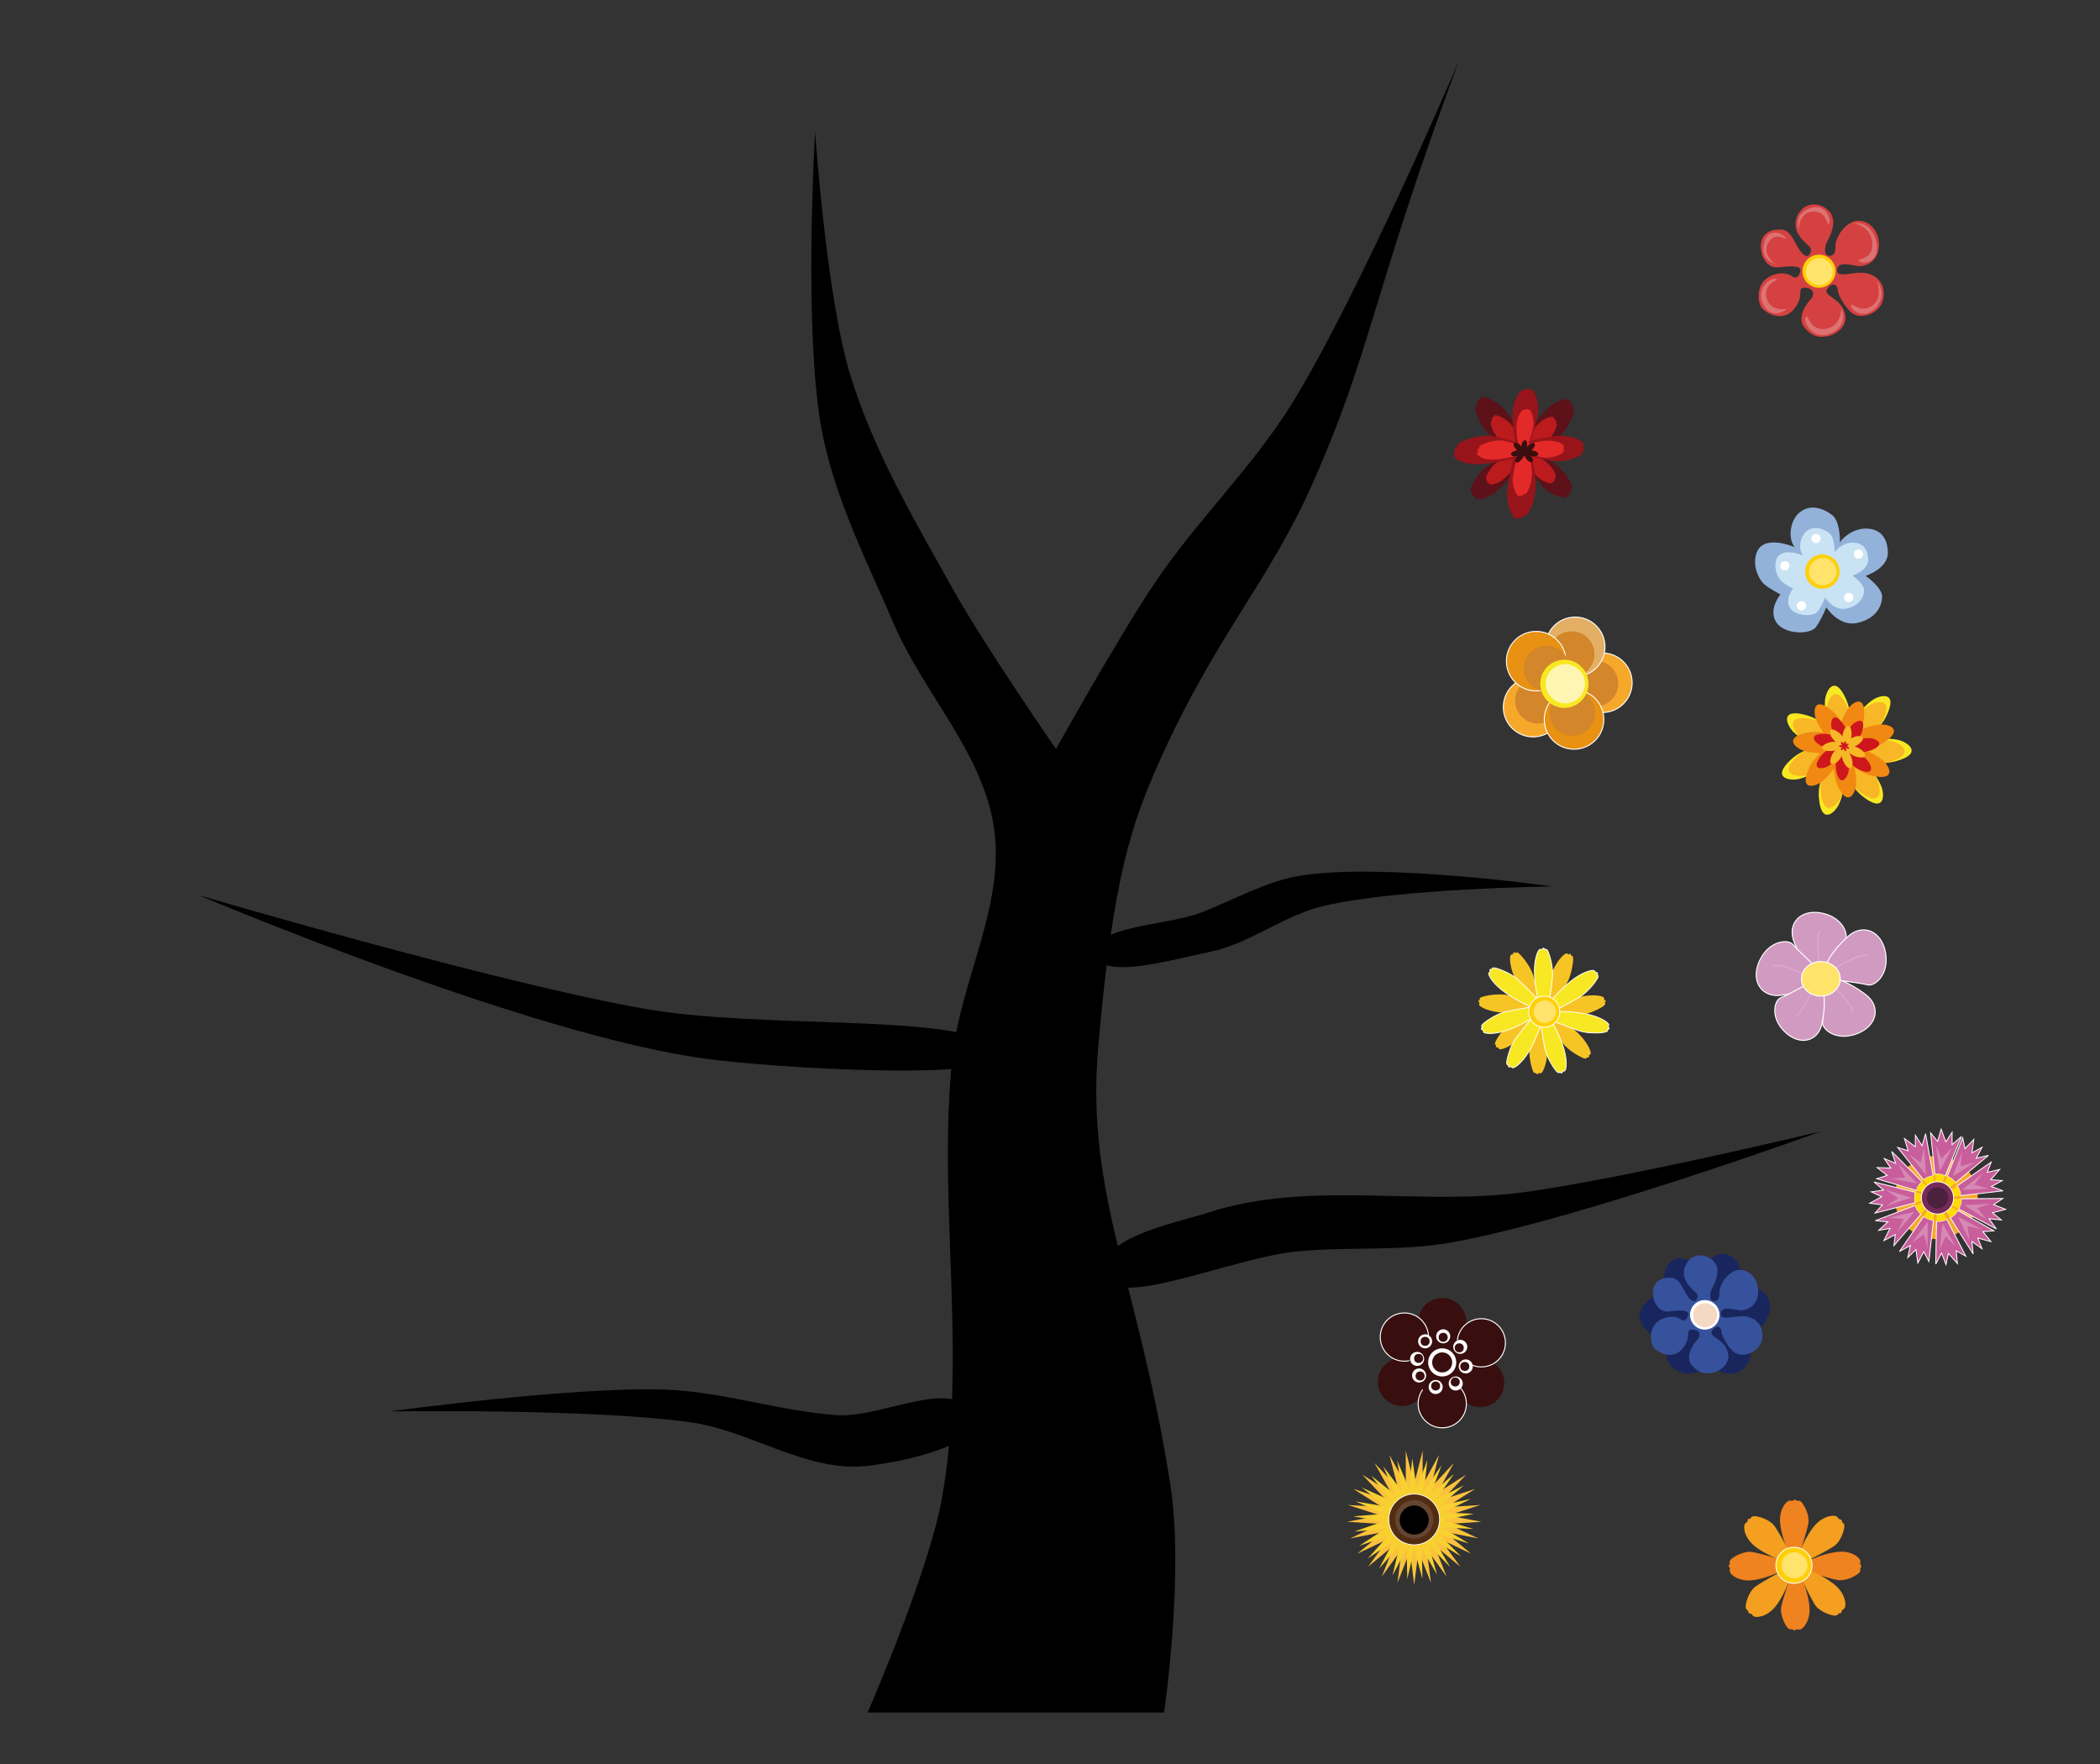 <?xml version="1.0" encoding="UTF-8" standalone="no"?>
<!-- Created with Inkscape (http://www.inkscape.org/) -->

<svg
   xmlns:dc="http://purl.org/dc/elements/1.1/"
   xmlns:cc="http://creativecommons.org/ns#"
   xmlns:rdf="http://www.w3.org/1999/02/22-rdf-syntax-ns#"
   xmlns:svg="http://www.w3.org/2000/svg"
   xmlns="http://www.w3.org/2000/svg"
   xmlns:sodipodi="http://sodipodi.sourceforge.net/DTD/sodipodi-0.dtd"
   xmlns:inkscape="http://www.inkscape.org/namespaces/inkscape"
   width="500"
   height="420"
   viewBox="0 0 500 420"
   id="svg5268"
   version="1.1"
   inkscape:version="0.91 r13725"
   sodipodi:docname="tree2.svg">
  <rect x="0" y="0" width="500" height="420" fill="#333333" stroke="none"/>
  <defs
     id="defs5270" />
  <sodipodi:namedview
     id="base"
     pagecolor="#ffffff"
     bordercolor="#666666"
     borderopacity="1.0"
     inkscape:pageopacity="0.0"
     inkscape:pageshadow="2"
     inkscape:zoom="1.3330383"
     inkscape:cx="211.23778"
     inkscape:cy="253.29196"
     inkscape:document-units="px"
     inkscape:current-layer="layer1"
     showgrid="false"
     inkscape:window-width="1920"
     inkscape:window-height="1027"
     inkscape:window-x="-8"
     inkscape:window-y="-8"
     inkscape:window-maximized="1" />
  <g
     inkscape:label="Layer 1"
     inkscape:groupmode="layer"
     id="layer1">
    <g
       transform="translate(-219.059,-154.302)"
       id="g5757"
       style="fill:#000000">
      <path
         sodipodi:nodetypes="ccsssacaacaacaaaaac"
         inkscape:connector-curvature="0"
         id="path5511"
         d="m 425.628,562.048 70.588,0 c 0,0 4.863,-32.825 1.471,-54.412 -7.597,-48.336 -20.149,-68.914 -17.161,-103.883 3.502,-40.984 8.152,-53.793 14.721,-68.467 13.138,-29.349 25.932,-42.551 36.05,-65.246 14.532,-32.597 14.32,-45.273 35.093,-101.153 0,0 -23.799,55.718 -39.658,81.396 -9.353,15.144 -22.47,27.669 -32.45,42.407 -8.691,12.834 -23.8,39.946 -23.8,39.946 0,0 -16.982,-24.582 -24.265,-37.6 -9.328,-16.674 -19.226,-33.403 -24.78,-51.683 -5.656,-18.616 -8.309,-57.775 -8.309,-57.775 0,0 -2.855,48.096 1.654,71.507 3.081,15.993 10.663,30.809 17.096,45.772 7.165,16.667 21.423,30.925 23.897,48.897 2.522,18.323 -8.098,36.182 -9.99,54.581 -3.58,34.819 3.733,70.536 -2.51,104.978 -3.194,17.618 -17.647,50.735 -17.647,50.735 z"
         style="fill:#000000;fill-rule:evenodd;stroke:none;stroke-width:1px;stroke-linecap:butt;stroke-linejoin:miter;stroke-opacity:1" />
      <path
         sodipodi:nodetypes="caacaac"
         inkscape:connector-curvature="0"
         id="path5513"
         d="m 451.038,491.072 c -5.166,-9.115 -21.91,0.947 -32.824,0.168 -13.743,-0.981 -27.115,-5.61 -40.885,-6.081 -21.893,-0.75 -65.511,5.199 -65.511,5.199 0,0 48.054,-0.754 71.751,2.6 14.151,2.003 27.373,11.813 41.595,10.399 9.501,-0.945 29.152,-5.525 25.876,-12.284 z"
         style="fill:#000000;fill-rule:evenodd;stroke:none;stroke-width:1px;stroke-linecap:butt;stroke-linejoin:miter;stroke-opacity:1" />
      <path
         sodipodi:nodetypes="sacas"
         inkscape:connector-curvature="0"
         id="path5515"
         d="m 455.114,402.794 c -11.581,-7.048 -55.396,-3.499 -82.669,-8.319 -35.929,-6.35 -106.066,-27.036 -106.066,-27.036 0,0 79.074,33.546 121.144,38.995 22.376,2.898 82.858,5.652 67.591,-3.64 z"
         style="fill:#000000;fill-rule:evenodd;stroke:none;stroke-width:1px;stroke-linecap:butt;stroke-linejoin:miter;stroke-opacity:1" />
      <path
         sodipodi:nodetypes="saacaas"
         inkscape:connector-curvature="0"
         id="path5517"
         d="m 480.012,381.477 c -1.037,-6.777 16.601,-6.681 24.957,-9.879 7.938,-3.037 15.52,-7.524 23.917,-8.839 19.71,-3.085 59.792,2.6 59.792,2.6 0,0 -36.829,0.433 -54.593,4.679 -9.453,2.26 -17.514,8.973 -27.036,10.919 -8.831,1.804 -26.066,6.862 -27.036,0.52 z"
         style="fill:#000000;fill-rule:evenodd;stroke:none;stroke-width:1px;stroke-linecap:butt;stroke-linejoin:miter;stroke-opacity:1" />
      <path
         sodipodi:nodetypes="caacaac"
         inkscape:connector-curvature="0"
         id="path5519"
         d="m 482.181,458.489 c -2.9,-9.372 15.616,-12.599 24.957,-15.598 23.643,-7.593 49.735,-1.405 74.35,-4.679 24.023,-3.195 71.231,-14.558 71.231,-14.558 0,0 -58.094,21.183 -88.388,26.517 -11.967,2.107 -24.3,0.911 -36.395,2.08 -15.321,1.48 -42.525,13.711 -45.754,6.239 z"
         style="fill:#000000;fill-rule:evenodd;stroke:none;stroke-width:1px;stroke-linecap:butt;stroke-linejoin:miter;stroke-opacity:1" />
    </g>
    <g
       id="layer1-7"
       transform="translate(416.984,48.181)">
      <g
         id="g338"
         transform="matrix(0.201,0,0,0.201,-0.471,0.508)">
        <path
           style="fill:#d54140"
           id="path340"
           d="M 91.822,59.845 C 88.419,57.93 89.375,48.663 92.87,42.372 96.366,36.082 104.753,18.609 94.269,7.775 83.785,-3.059 69.833,-0.931 63.865,4.28 c -8.326,7.271 -12.23,19.219 -6.29,30.053 5.94,10.834 15.376,15.028 15.376,19.222 0,4.193 -2.797,11.882 -10.484,4.193 C 54.78,50.059 50.936,30.84 38.704,29.792 26.472,28.744 13.543,33.635 13.543,49.361 c 0,15.726 10.134,25.86 19.22,25.162 9.086,-0.698 29.276,-3.972 27.776,4.028 -1.283,6.843 -5.492,10.097 -10,6.5 -7.211,-5.755 -23.018,-4.235 -32.454,4.5 -9.436,8.735 -8.488,28.409 -2.546,34 5.941,5.593 24.211,16.322 37.492,0.246 13.281,-16.076 1.747,-26.209 13.63,-25.161 11.882,1.048 9.436,10.134 6.29,13.279 -3.146,3.145 -18.171,21.317 -7.687,33.898 10.483,12.581 19.917,11.53 27.605,10.134 7.689,-1.396 25.51,-10.483 19.92,-28.307 -5.59,-17.823 -26.558,-19.219 -20.268,-27.957 6.29,-8.738 11.881,-4.543 12.23,1.747 0.351,6.29 9.929,23.033 18.286,28.12 11.5,7 34.253,-1.281 36,-20.5 1.746,-19.219 -12.698,-28.238 -26.678,-28.238 -13.98,0 -30.053,6.641 -28.307,-4.193 1.747,-10.834 20.044,-3.569 25.984,-3.569 11.5,0 25.039,-8.662 23.29,-28.581 -1.748,-19.92 -19.221,-29.355 -31.802,-23.415 -12.581,5.94 -20.264,20.968 -19.566,29.356 0.698,8.388 -4.546,12.581 -10.136,9.435 z"
           inkscape:connector-curvature="0" />
        <circle
           style="fill:#ffcf09"
           id="circle342"
           r="19.62"
           cy="79.051"
           cx="82.539" />
        <circle
           style="fill:#ffe36b"
           id="circle344"
           r="16"
           cy="79.551"
           cx="82.873" />
        <path
           style="fill:#dd7273"
           id="path346"
           d="m 31.039,70.551 c 0,0 -20.5,-4.5 -13,-27 5.452,-16.356 21.5,-9.5 25,-4 3.5,5.5 -12.5,-10.5 -21,6.5 -7.145,14.29 9,24.5 9,24.5 z"
           inkscape:connector-curvature="0" />
        <path
           style="fill:#dd7273"
           id="path348"
           d="m 45.028,123.789 c 0,0 -19.369,15.535 -29.489,-7.238 -7.356,-16.554 8.856,-30.231 15.5,-28.5 6.644,1.731 -15.884,4.042 -10.453,23.286 4.565,16.176 24.442,12.452 24.442,12.452 z"
           inkscape:connector-curvature="0" />
        <path
           style="fill:#dd7273"
           id="path350"
           d="m 58.665,29.784 c 0,0 -7.792,-19.488 15.036,-25.921 C 90.296,-0.814 97.124,16.566 94.539,22.551 91.955,28.536 92.719,6.06 73.88,8.576 58.043,10.692 58.665,29.784 58.665,29.784 Z"
           inkscape:connector-curvature="0" />
        <path
           style="fill:#dd7273"
           id="path352"
           d="m 151.039,90.551 c 0,0 14.376,16.478 -2.587,33.052 -12.332,12.05 -27.318,2.94 -27.913,-3.552 -0.596,-6.492 10.164,10.726 25.5,-0.5 12.892,-9.438 5,-29 5,-29 z"
           inkscape:connector-curvature="0" />
        <path
           style="fill:#dd7273"
           id="path354"
           d="m 108.957,123.16 c 0,0 10.455,21.433 -14.917,30.391 -18.445,6.513 -30.489,-13.392 -27.5,-20 2.988,-6.608 4.257,18.006 25.135,13.584 17.55,-3.717 17.282,-23.975 17.282,-23.975 z"
           inkscape:connector-curvature="0" />
        <path
           style="fill:#dd7273"
           id="path356"
           d="m 124.321,22.104 c 0,0 20.848,-4.037 26.277,24.125 3.949,20.473 -13.941,25.862 -20.059,21.322 -6.118,-4.54 16.673,0.196 15.115,-22.326 -1.31,-18.934 -21.333,-23.121 -21.333,-23.121 z"
           inkscape:connector-curvature="0" />
      </g>
    </g>
    <g
       inkscape:label="Layer 1"
       id="layer1-3"
       transform="translate(417.437,119.407)">
      <g
         id="g306"
         transform="matrix(0.229,0,0,0.229,-47.532,-1.643)">
        <path
           id="path308"
           d="m 250.737,54.687 c 0,0 -34.186,-15.177 -40.274,7.654 -3.526,13.223 3.413,26.481 8.625,30.948 5.212,4.466 16.762,10.528 16.762,10.528 0,0 -12.772,15.139 -4.585,28.538 8.187,13.399 36.021,13.698 41.805,4.96 6.801,-10.275 10.42,-20.099 10.42,-20.099 0,0 13.146,20.62 32.503,16.153 19.357,-4.466 25.561,-17.643 25.561,-27.319 0,-9.676 -17.119,-21.588 -17.119,-21.588 0,0 23.077,-7.442 23.077,-23.82 0,-16.378 -8.688,-25.699 -23.824,-25.312 -13.902,0.355 -26.052,11.91 -26.052,15.632 0,3.723 1.65,-22.274 -8.024,-29.718 -9.675,-7.443 -23.846,-12.177 -35.153,-1.546 -8.472,7.964 -11.167,26.055 -3.722,34.989 z"
           inkscape:connector-curvature="0"
           style="fill:#93b2da" />
        <path
           id="path310"
           d="m 259.387,63.419 c 0,0 -23.88,-10.602 -28.133,5.346 -2.464,9.237 2.384,18.499 6.024,21.619 3.641,3.119 11.709,7.354 11.709,7.354 0,0 -8.922,10.575 -3.203,19.936 5.719,9.36 25.163,9.569 29.203,3.465 4.75,-7.178 7.278,-14.04 7.278,-14.04 0,0 9.183,14.404 22.705,11.284 13.521,-3.12 17.855,-12.324 17.855,-19.083 0,-6.76 -11.959,-15.081 -11.959,-15.081 0,0 16.12,-5.198 16.12,-16.639 0,-11.441 -6.068,-17.952 -16.642,-17.682 -9.712,0.249 -18.199,8.32 -18.199,10.92 0,2.601 1.154,-15.56 -5.605,-20.76 -6.758,-5.199 -16.657,-8.505 -24.556,-1.08 -5.916,5.564 -7.798,18.201 -2.597,24.441 z"
           inkscape:connector-curvature="0"
           style="fill:#c9e3f5" />
        <circle
           id="circle312"
           r="4.82"
           cy="74.01"
           cx="240.397"
           style="fill:#ffffff" />
        <circle
           id="circle314"
           r="4.82"
           cy="45.598"
           cx="272.868"
           style="fill:#ffffff" />
        <circle
           id="circle316"
           r="4.82"
           cy="61.833"
           cx="317.007"
           style="fill:#ffffff" />
        <circle
           id="circle318"
           r="4.82"
           cy="106.988"
           cx="306.86"
           style="fill:#ffffff" />
        <circle
           id="circle320"
           r="4.82"
           cy="115.613"
           cx="257.647"
           style="fill:#ffffff" />
        <circle
           id="circle322"
           r="17.878"
           cy="80.098"
           cx="279.463"
           style="fill:#ffcf09" />
        <circle
           id="circle324"
           r="14.206"
           cy="80.098"
           cx="279.802"
           style="fill:#ffe36b" />
      </g>
    </g>
    <g
       id="layer1-8"
       transform="translate(417.616,216.439)">
      <g
         id="g368"
         transform="matrix(0.245,0,0,0.245,-99.615,-3.179)">
        <path
           style="fill:#d19ac1;stroke:#ffffff"
           id="path370"
           d="m 472.868,81.849 c 0,0 17.592,-31.889 21.99,-37.386 4.4,-5.499 -1.1,-23.092 -21.99,-27.49 -20.893,-4.399 -34.088,9.896 -27.49,27.49 6.598,17.593 14.295,29.688 27.49,37.386 z"
           inkscape:connector-curvature="0" />
        <path
           style="fill:#d19ac1;stroke:#ffffff"
           id="path372"
           d="m 476.583,78.216 c 0,0 -27.584,-24.964 -32.021,-30.626 -4.436,-5.663 -23.215,-4.322 -32.49,15.424 -9.27,19.746 1.855,36.216 20.896,33.779 19.039,-2.438 32.871,-7.258 43.615,-18.577 z"
           inkscape:connector-curvature="0" />
        <path
           style="fill:#d19ac1;stroke:#ffffff"
           id="path374"
           d="m 473.032,80.319 c 0,0 36.99,4.26 43.9,6.282 6.91,2.031 21.414,-10 17.465,-31.47 C 530.446,33.66 511.8,26.731 497.72,39.8 483.64,52.874 475.187,64.851 473.032,80.319 Z"
           inkscape:connector-curvature="0" />
        <path
           style="fill:#d19ac1;stroke:#ffffff"
           id="path376"
           d="m 471.388,79.405 c 0,0 2.545,36.477 1.838,43.51 -0.717,7.038 13.506,18.875 33.523,11.198 20.016,-7.681 23.35,-26.928 8.197,-38.169 -15.154,-11.237 -28.24,-17.243 -43.558,-16.539 z"
           inkscape:connector-curvature="0" />
        <path
           style="fill:#d19ac1;stroke:#ffffff"
           id="path378"
           d="m 469.206,79.92 c 0,0 -30.213,17.012 -36.527,19.266 -6.318,2.249 -10.676,19.247 4.035,33.273 14.721,14.026 32.564,9.055 36.033,-8.497 3.467,-17.55 3.293,-31.202 -3.541,-44.042 z"
           inkscape:connector-curvature="0" />
        <path
           style="fill:none;stroke:#e0accc"
           id="path380"
           d="m 458.081,78.558 c 0,0 -20.656,-13.197 -32.707,-10.328"
           inkscape:connector-curvature="0" />
        <path
           style="fill:none;stroke:#e0accc"
           id="path382"
           d="m 470.13,67.655 c 0,0 -3.441,-26.968 0.574,-33.854"
           inkscape:connector-curvature="0" />
        <path
           style="fill:none;stroke:#e0accc"
           id="path384"
           d="m 479.312,73.967 c 0,0 27.541,-17.788 37.869,-16.066"
           inkscape:connector-curvature="0" />
        <path
           style="fill:none;stroke:#e0accc"
           id="path386"
           d="m 484.476,88.886 c 0,0 17.787,16.066 17.787,24.673"
           inkscape:connector-curvature="0" />
        <path
           style="fill:none;stroke:#e0accc"
           id="path388"
           d="m 462.671,94.05 c 0,0 -9.754,18.935 -14.918,22.952"
           inkscape:connector-curvature="0" />
        <ellipse
           style="fill:#ffe36b;stroke:#ffffff"
           id="ellipse390"
           ry="16.752"
           rx="18.847"
           cy="80.801"
           cx="471.545" />
      </g>
    </g>
    <g
       id="layer1-6"
       transform="translate(357.511,146.732)">
      <g
         id="g522"
         transform="matrix(0.236,0,0,0.236,-141.254,-2.573)">
        <circle
           style="fill:#f6a82b"
           id="circle524"
           r="30.03"
           cy="74.956"
           cx="666.063" />
        <g
           id="g526">
          <circle
             style="fill:#f6a82b;stroke:#ffffff"
             id="circle528"
             r="30.03"
             cy="77.964"
             cx="700.256" />
          <circle
             style="fill:#d3862a"
             id="circle530"
             r="23.03"
             cy="78.946"
             cx="693.254" />
        </g>
        <g
           id="g532">
          <circle
             style="fill:#e2af64;stroke:#ffffff"
             id="circle534"
             r="30.03"
             cy="41.741"
             cx="672.842" />
          <circle
             style="fill:#d3862a"
             id="circle536"
             r="23.03"
             cy="49.129"
             cx="669.23" />
        </g>
        <g
           id="g538">
          <circle
             style="fill:#f6a82b;stroke:#ffffff"
             id="circle540"
             r="30.03"
             cy="102.555"
             cx="630.358" />
          <circle
             style="fill:#d3862a"
             id="circle542"
             r="23.03"
             cy="96.081"
             cx="635.255" />
        </g>
        <g
           id="g544">
          <circle
             style="fill:#e89112;stroke:#ffffff"
             id="circle546"
             r="30.03"
             cy="56.165"
             cx="633.444" />
          <circle
             style="fill:#d3862a"
             id="circle548"
             r="23.03"
             cy="63.573"
             cx="643.974" />
        </g>
        <g
           id="g550">
          <circle
             style="fill:#e89112;stroke:#ffffff"
             id="circle552"
             r="30.031"
             cy="115.011"
             cx="671.68" />
          <circle
             style="fill:#d3862a"
             id="circle554"
             r="23.03"
             cy="108.486"
             cx="669.983" />
        </g>
        <circle
           style="fill:#f8e823"
           id="circle556"
           r="24.31"
           cy="79.017"
           cx="661.926" />
        <circle
           style="fill:#fff5b2"
           id="circle558"
           r="19.766"
           cy="79.017"
           cx="662.926" />
      </g>
    </g>
    <g
       id="layer1-9"
       transform="translate(389.91,296.512)">
      <g
         id="g358"
         transform="matrix(0.218,0,0,0.218,0.403,-37.029)">
        <path
           style="fill:#19265e"
           id="path360"
           d="m 86.249,234.163 c -1.816,-2.918 2.848,-9.666 8.21,-13.041 5.363,-3.372 19.237,-13.306 15.737,-26.108 -3.502,-12.804 -15.173,-17.072 -21.986,-15.578 -9.505,2.084 -17.58,9.652 -17.585,20.53 -0.006,10.879 5.5,18.112 3.724,21.349 -1.776,3.237 -7.192,7.986 -9.868,-1.204 -2.677,-9.191 2.5,-25.653 -6.496,-31.644 -8.996,-5.991 -21.047,-7.693 -27.711,4.443 -6.661,12.139 -3.132,24.251 4.176,27.563 7.31,3.31 24.279,9.336 19.731,14.875 -3.891,4.737 -8.517,5.466 -10.473,0.779 -3.127,-7.495 -15.971,-13.019 -26.952,-10.274 -10.982,2.744 -18.587,18.33 -16.37,25.161 2.216,6.834 11.771,22.854 28.831,16.073 17.062,-6.781 12.452,-19.487 21.18,-13.645 8.727,5.842 2.989,11.818 -0.771,12.914 -3.759,1.094 -23.055,8.754 -20.293,22.904 2.761,14.152 10.487,17.338 17.012,19.517 6.529,2.181 24.13,2.717 27.368,-13.408 3.234,-16.122 -12.356,-26.083 -3.799,-30.163 8.555,-4.078 11.094,1.526 8.697,6.531 -2.394,5.002 -2.094,21.98 2.203,29.448 5.909,10.274 26.979,13.521 36.468,-0.57 9.489,-14.093 2.162,-27.174 -8.627,-33.096 -10.788,-5.922 -26.008,-7.607 -20.07,-15.228 5.937,-7.621 16.982,5.735 21.565,8.253 8.876,4.871 22.994,3.923 30.084,-12.192 7.09,-16.114 -2.399,-30.799 -14.625,-31.544 -12.227,-0.745 -24.525,7.597 -27.539,14.366 -3.016,6.77 -8.841,7.785 -11.821,2.989 z"
           inkscape:connector-curvature="0" />
        <path
           style="fill:#37529c"
           id="path362"
           d="m 79.142,229.987 c -2.796,-1.572 -2.01,-9.186 0.861,-14.354 2.872,-5.167 9.762,-19.521 1.149,-28.421 -8.613,-8.9 -20.075,-7.152 -24.978,-2.872 -6.84,5.973 -10.047,15.789 -5.167,24.688 4.88,8.9 12.632,12.346 12.632,15.791 0,3.444 -2.298,9.761 -8.613,3.444 -6.315,-6.317 -9.473,-22.104 -19.521,-22.966 -10.049,-0.861 -20.67,3.157 -20.67,16.076 0,12.919 8.324,21.243 15.789,20.671 7.465,-0.575 24.05,-3.264 22.817,3.308 -1.054,5.622 -4.512,8.296 -8.215,5.34 -5.924,-4.728 -18.908,-3.479 -26.66,3.697 -7.751,7.175 -6.973,23.337 -2.092,27.93 4.881,4.596 19.889,13.409 30.8,0.203 10.91,-13.207 1.435,-21.53 11.196,-20.67 9.762,0.861 7.752,8.324 5.168,10.908 -2.584,2.584 -14.928,17.513 -6.314,27.848 8.611,10.336 16.361,9.473 22.678,8.325 6.317,-1.148 20.956,-8.612 16.364,-23.254 -4.593,-14.641 -21.817,-15.788 -16.65,-22.966 5.167,-7.178 9.761,-3.732 10.048,1.436 0.288,5.166 8.156,18.921 15.021,23.1 9.447,5.75 28.139,-1.053 29.574,-16.841 1.435,-15.788 -10.432,-23.197 -21.916,-23.197 -11.484,0 -24.688,5.455 -23.254,-3.444 1.436,-8.9 16.466,-2.932 21.347,-2.932 9.447,0 20.569,-7.115 19.132,-23.479 -1.436,-16.364 -15.789,-24.115 -26.125,-19.235 -10.335,4.88 -16.649,17.225 -16.075,24.115 0.574,6.889 -3.734,10.335 -8.326,7.751 z"
           inkscape:connector-curvature="0" />
        <circle
           style="fill:#ffffff"
           id="circle364"
           r="16.117"
           cy="245.764"
           cx="71.516" />
        <circle
           style="fill:#f4d9c4"
           id="circle366"
           r="13.144"
           cy="246.175"
           cx="71.791" />
      </g>
    </g>
    <g
       id="layer1-82"
       transform="translate(320.724,345.433)">
      <g
         id="g326"
         transform="matrix(0.191,0,0,0.191,-35.969,-30.763)">
        <polygon
           style="fill:#fbc13d"
           id="polygon328"
           points="342.959,289.28 304.404,271.044 329.541,305.5 296.73,278.25 312.508,317.875 287.504,283.321 292.934,325.625 277.31,285.94 272.047,328.264 266.784,285.94 251.161,325.625 256.588,283.321 231.586,317.875 247.364,278.25 214.554,305.5 239.69,271.044 201.134,289.28 234.05,262.157 192.171,270.231 230.797,252.146 188.226,249.55 230.136,241.641 189.548,228.54 232.109,231.299 196.054,208.516 236.59,221.776 207.333,190.741 243.3,213.664 222.681,176.329 251.816,207.478 241.129,166.187 261.603,203.602 261.521,160.952 272.047,202.283 282.573,160.952 282.491,203.602 302.965,166.187 292.279,207.478 321.414,176.329 300.793,213.664 336.76,190.741 307.504,221.776 348.042,208.516 311.985,231.299 354.545,228.54 313.958,241.641 355.869,249.55 313.296,252.146 351.922,270.231 310.043,262.157 " />
        <polygon
           style="fill:#f8d02f"
           id="polygon330"
           points="345.643,258.434 307.362,256.772 340.186,276.542 303.52,265.416 330.396,292.725 297.65,272.829 316.889,305.965 290.121,278.553 300.516,315.432 281.404,282.221 282.301,320.526 272.049,283.606 263.392,320.934 262.643,282.625 244.974,316.624 253.778,279.333 228.208,307.868 246.01,273.938 214.146,295.221 239.827,266.783 203.672,279.471 235.617,258.314 197.442,261.613 233.647,249.063 195.85,242.767 234.037,239.616 198.994,224.118 236.767,230.56 206.679,206.834 241.662,222.47 218.419,192.005 248.415,215.849 233.479,180.563 256.602,211.117 250.912,173.225 265.708,208.567 269.62,170.45 275.164,208.366 288.43,172.417 284.373,210.52 306.163,179.003 292.756,214.897 321.7,189.789 299.786,221.221 334.065,204.1 305.025,229.095 342.484,221.036 308.138,238.026 346.424,239.536 308.934,247.449 " />
        <circle
           style="fill:#532d12;stroke:#ffffff"
           id="circle332"
           r="31.691"
           cy="246.574"
           cx="272.048" />
        <circle
           style="fill:#664432"
           id="circle334"
           r="23.878"
           cy="246.574"
           cx="272.047" />
        <circle
           id="circle336"
           r="18.109"
           cy="247.328"
           cx="272.047" />
      </g>
    </g>
    <g
       id="layer1-33"
       transform="translate(411.32,356.434)">
      <g
         id="g284"
         transform="matrix(0.217,0,0,0.217,-86.521,-36.881)">
        <path
           style="fill:#ef8320"
           id="path286"
           d="m 464.99,229.18 c 0,0 -7.838,-17.733 -8.661,-31.758 -0.824,-14.024 6.188,-21.861 9.075,-23.098 2.887,-1.237 4.123,0.824 5.773,-0.825 1.65,-1.649 3.712,0.825 3.712,0.825 0,0 2.062,-1.236 4.537,0.825 2.475,2.061 9.897,14.436 7.837,24.334 -2.062,9.898 -8.249,28.872 -8.249,28.872 0,0 -4.124,3.3 -14.024,0.825 z"
           inkscape:connector-curvature="0" />
        <path
           style="fill:#f49f1f"
           id="path288"
           d="m 478.292,229.183 c 0,0 7.13,-18.03 16.54,-28.461 9.41,-10.431 19.913,-10.937 22.822,-9.75 2.908,1.188 2.307,3.515 4.64,3.532 2.333,0.021 2.018,3.224 2.018,3.224 0,0 2.329,0.602 2.599,3.811 0.268,3.209 -3.336,17.182 -11.833,22.663 -8.498,5.479 -26.354,14.393 -26.354,14.393 0,0 -5.246,-0.625 -10.432,-9.412 z"
           inkscape:connector-curvature="0" />
        <path
           style="fill:#ef8320"
           id="path290"
           d="m 489.17,238.961 c 0,0 17.659,-8.006 31.675,-8.963 14.015,-0.958 21.917,5.979 23.185,8.854 1.265,2.876 -0.786,4.132 0.879,5.766 1.664,1.636 -0.79,3.721 -0.79,3.721 0,0 1.257,2.05 -0.78,4.546 -2.039,2.492 -14.343,10.033 -24.261,8.066 -9.917,-1.97 -28.95,-7.974 -28.95,-7.974 0,0 -3.339,-4.096 -0.958,-14.016 z"
           inkscape:connector-curvature="0" />
        <path
           style="fill:#f49f1f"
           id="path292"
           d="m 490.211,250.849 c 0,0 17.863,7.543 28.074,17.188 10.213,9.647 10.479,20.161 9.225,23.04 -1.254,2.881 -3.568,2.228 -3.638,4.559 -0.073,2.333 -3.271,1.943 -3.271,1.943 0,0 -0.653,2.314 -3.869,2.51 -3.214,0.195 -17.101,-3.729 -22.385,-12.349 -5.281,-8.623 -13.783,-26.679 -13.783,-26.679 0,0 0.746,-5.23 9.647,-10.212 z"
           inkscape:connector-curvature="0" />
        <path
           style="fill:#ef8320"
           id="path294"
           d="m 480.75,260.219 c 0,0 7.434,17.907 7.941,31.946 0.506,14.039 -6.682,21.716 -9.594,22.888 -2.915,1.172 -4.105,-0.917 -5.79,0.694 -1.689,1.611 -3.695,-0.909 -3.695,-0.909 0,0 -2.089,1.189 -4.517,-0.927 -2.427,-2.116 -9.568,-14.656 -7.284,-24.506 2.288,-9.85 8.898,-28.68 8.898,-28.68 0,0 4.203,-3.204 14.041,-0.506 z"
           inkscape:connector-curvature="0" />
        <path
           style="fill:#f49f1f"
           id="path296"
           d="m 466.373,261.789 c 0,0 -6.582,18.239 -15.673,28.948 -9.091,10.71 -19.573,11.534 -22.516,10.438 -2.943,-1.102 -2.414,-3.445 -4.743,-3.393 -2.334,0.051 -2.117,-3.162 -2.117,-3.162 0,0 -2.346,-0.529 -2.711,-3.729 -0.366,-3.2 2.814,-17.276 11.141,-23.012 8.331,-5.73 25.908,-15.183 25.908,-15.183 0,0 5.264,0.468 10.711,9.093 z"
           inkscape:connector-curvature="0" />
        <path
           style="fill:#ef8320"
           id="path298"
           d="m 456.442,251.957 c 0,0 -17.549,8.244 -31.55,9.391 -14.001,1.147 -21.996,-5.682 -23.302,-8.538 -1.304,-2.858 0.729,-4.144 -0.957,-5.753 -1.686,-1.613 0.739,-3.732 0.739,-3.732 0,0 -1.285,-2.032 0.719,-4.554 2.004,-2.522 14.205,-10.229 24.148,-8.396 9.943,1.837 29.057,7.58 29.057,7.58 0,0 3.393,4.051 1.146,14.002 z"
           inkscape:connector-curvature="0" />
        <path
           style="fill:#f49f1f"
           id="path300"
           d="m 456.455,238.945 c 0,0 -18.193,-6.703 -28.844,-15.862 -10.648,-9.162 -11.404,-19.651 -10.287,-22.585 1.119,-2.936 3.462,-2.394 3.422,-4.722 -0.035,-2.334 3.177,-2.097 3.177,-2.097 0,0 0.544,-2.342 3.746,-2.685 3.202,-0.346 17.257,2.926 22.937,11.292 5.679,8.367 15.014,26.006 15.014,26.006 0,0 -0.503,5.26 -9.165,10.653 z"
           inkscape:connector-curvature="0" />
        <circle
           style="fill:#ffcf09;stroke:#ffffff"
           id="circle302"
           r="19.798"
           cy="244.854"
           cx="471.591" />
        <circle
           style="fill:#ffe36b"
           id="circle304"
           r="14.23"
           cy="244.854"
           cx="472.209" />
      </g>
    </g>
    <g
       id="layer1-5"
       transform="translate(351.453,224.687)">
      <g
         id="g392"
         transform="matrix(0.199,0,0,0.199,-117.921,-32.596)">
        <path
           style="fill:#f7c426"
           id="path394"
           d="m 674.649,242.453 c 0,0 21.592,-10.127 39.439,-14.484 17.846,-4.36 28.892,-1.72 30.893,-0.097 2.002,1.627 -0.463,3.024 1.887,3.697 2.349,0.676 -0.524,2.745 -0.524,2.745 0,0 1.882,1.067 -0.405,3.307 -2.285,2.238 -17.07,10.632 -30.047,11.914 -12.978,1.282 -38.172,2.222 -38.172,2.222 0,0 -4.819,-1.911 -3.071,-9.304 z"
           inkscape:connector-curvature="0" />
        <path
           style="fill:#f7c426"
           id="path396"
           d="m 679.211,243.943 c 0,0 20.247,12.603 33.616,25.203 13.37,12.599 17.168,23.302 16.894,25.864 -0.276,2.564 -2.788,1.258 -2.075,3.596 0.712,2.338 -2.588,1.055 -2.588,1.055 0,0 0.129,2.158 -2.993,1.459 -3.123,-0.699 -18.212,-8.535 -26.35,-18.723 -8.138,-10.19 -22.639,-30.816 -22.639,-30.816 0,0 -1.019,-5.081 6.135,-7.638 z"
           inkscape:connector-curvature="0" />
        <path
           style="fill:#f7c426"
           id="path398"
           d="m 673.347,246.672 c 0,0 4.688,23.384 4.664,41.756 -0.021,18.371 -5.219,28.469 -7.273,30.023 -2.056,1.557 -2.825,-1.17 -4.04,0.953 -1.216,2.119 -2.541,-1.166 -2.541,-1.166 0,0 -1.483,1.572 -3.113,-1.18 -1.629,-2.754 -6.256,-19.113 -4.407,-32.023 1.85,-12.908 6.945,-37.601 6.945,-37.601 0,0 3.001,-4.223 9.765,-0.762 z"
           inkscape:connector-curvature="0" />
        <path
           style="fill:#f7c426"
           id="path400"
           d="m 674.933,242.622 c 0,0 -13.754,19.483 -27.107,32.102 -13.352,12.619 -24.258,15.789 -26.8,15.369 -2.543,-0.424 -1.093,-2.857 -3.47,-2.281 -2.374,0.576 -0.902,-2.645 -0.902,-2.645 0,0 -2.161,0.004 -1.283,-3.072 0.879,-3.076 9.574,-17.687 20.218,-25.222 10.644,-7.534 32.074,-20.816 32.074,-20.816 0,0 5.13,-0.725 7.27,6.565 z"
           inkscape:connector-curvature="0" />
        <path
           style="fill:#f7c426"
           id="path402"
           d="m 668.091,244.086 c 0,0 -23.604,3.411 -41.947,2.391 -18.343,-1.018 -28.143,-6.756 -29.585,-8.892 -1.442,-2.138 1.321,-2.759 -0.73,-4.086 -2.05,-1.329 1.3,-2.474 1.3,-2.474 0,0 -1.49,-1.567 1.348,-3.046 2.839,-1.477 19.426,-5.208 32.215,-2.662 12.789,2.547 37.169,8.976 37.169,8.976 0,0 4.052,3.228 0.23,9.793 z"
           inkscape:connector-curvature="0" />
        <path
           style="fill:#f7c426"
           id="path404"
           d="m 662.642,243.611 c 0,0 -14.394,-19.015 -22.365,-35.567 -7.974,-16.55 -7.688,-27.903 -6.514,-30.197 1.174,-2.295 3.053,-0.177 3.224,-2.615 0.173,-2.437 2.794,-0.057 2.794,-0.057 0,0 0.652,-2.062 3.318,-0.292 2.665,1.771 13.948,14.489 17.898,26.916 3.951,12.428 10.107,36.877 10.107,36.877 0,0 -0.867,5.11 -8.462,4.935 z"
           inkscape:connector-curvature="0" />
        <path
           style="fill:#f7c426"
           id="path406"
           d="m 671.103,241.256 c 0,0 4.314,-23.456 11.146,-40.511 6.83,-17.054 15.4,-24.506 17.885,-25.189 2.486,-0.683 2.19,2.135 4.105,0.615 1.914,-1.519 1.928,2.022 1.928,2.022 0,0 1.961,-0.91 2.454,2.251 0.493,3.161 -1.274,20.071 -7.776,31.375 -6.504,11.303 -20.389,32.348 -20.389,32.348 0,0 -4.353,2.81 -9.353,-2.911 z"
           inkscape:connector-curvature="0" />
        <path
           style="fill:#f8e823;stroke:#ffffff"
           id="path408"
           d="m 675.835,238.973 c 0,0 15.217,-18.362 29.506,-29.911 14.286,-11.549 25.403,-13.868 27.906,-13.252 2.503,0.619 0.869,2.933 3.283,2.541 2.411,-0.391 0.695,2.707 0.695,2.707 0,0 2.154,0.163 1.041,3.163 -1.113,2.999 -10.911,16.894 -22.105,23.584 -11.193,6.688 -33.586,18.275 -33.586,18.275 0,0 -5.171,0.328 -6.74,-7.107 z"
           inkscape:connector-curvature="0" />
        <path
           style="fill:#f8e823;stroke:#ffffff"
           id="path410"
           d="m 680.841,244.737 c 0,0 23.844,-0.462 41.92,2.821 18.076,3.281 27.091,10.189 28.258,12.487 1.165,2.3 -1.654,2.573 0.219,4.145 1.869,1.573 -1.598,2.295 -1.598,2.295 0,0 1.285,1.74 -1.715,2.854 -2.998,1.114 -19.921,2.763 -32.296,-1.348 -12.375,-4.111 -35.771,-13.509 -35.771,-13.509 0,0 -3.624,-3.704 0.983,-9.745 z"
           inkscape:connector-curvature="0" />
        <path
           style="fill:#f8e823;stroke:#ffffff"
           id="path412"
           d="m 677.628,246.741 c 0,0 12.225,20.476 18.337,37.803 6.114,17.322 4.587,28.578 3.169,30.729 -1.418,2.152 -3.055,-0.158 -3.49,2.246 -0.438,2.404 -2.783,-0.25 -2.783,-0.25 0,0 -0.875,1.979 -3.33,-0.072 -2.455,-2.053 -12.279,-15.93 -14.846,-28.713 -2.566,-12.785 -6.009,-37.764 -6.009,-37.764 0,0 1.421,-4.984 8.952,-3.979 z"
           inkscape:connector-curvature="0" />
        <path
           style="fill:#f8e823;stroke:#ffffff"
           id="path414"
           d="m 673.672,250.478 c 0,0 -7.084,22.772 -15.903,38.892 -8.816,16.115 -18.215,22.49 -20.764,22.873 -2.549,0.381 -1.92,-2.381 -4.002,-1.1 -2.082,1.277 -1.674,-2.238 -1.674,-2.238 0,0 -2.055,0.668 -2.167,-2.529 -0.111,-3.197 3.662,-19.775 11.468,-30.221 7.805,-10.447 24.104,-29.684 24.104,-29.684 0,0 4.658,-2.269 8.938,4.007 z"
           inkscape:connector-curvature="0" />
        <path
           style="fill:#f8e823;stroke:#ffffff"
           id="path416"
           d="m 670.225,247.109 c 0,0 -20.198,12.682 -37.382,19.181 -17.183,6.501 -28.468,5.225 -30.651,3.857 -2.185,-1.37 0.092,-3.059 -2.323,-3.44 -2.413,-0.385 0.186,-2.789 0.186,-2.789 0,0 -1.996,-0.829 0,-3.33 1.996,-2.501 15.648,-12.633 28.373,-15.485 12.725,-2.852 37.617,-6.854 37.617,-6.854 0,0 5.015,1.308 4.18,8.86 z"
           inkscape:connector-curvature="0" />
        <path
           style="fill:#f8e823;stroke:#ffffff"
           id="path418"
           d="m 665.278,242.801 c 0,0 -21.91,-9.418 -37.02,-19.868 -15.111,-10.447 -20.473,-20.46 -20.586,-23.033 -0.113,-2.576 2.566,-1.662 1.51,-3.867 -1.054,-2.203 2.401,-1.431 2.401,-1.431 0,0 -0.452,-2.114 2.74,-1.893 3.192,0.224 19.286,5.703 28.862,14.554 9.576,8.852 27.01,27.065 27.01,27.065 0,0 1.773,4.871 -4.917,8.473 z"
           inkscape:connector-curvature="0" />
        <path
           style="fill:#f8e823;stroke:#ffffff"
           id="path420"
           d="m 669.179,242.829 c 0,0 -5.845,-23.121 -6.736,-41.472 -0.894,-18.35 3.795,-28.693 5.77,-30.35 1.977,-1.656 2.881,1.028 3.988,-1.15 1.109,-2.178 2.596,1.035 2.596,1.035 0,0 1.404,-1.644 3.168,1.025 1.765,2.669 7.199,18.778 5.996,31.763 -1.205,12.984 -5.064,37.9 -5.064,37.9 0,0 -2.791,4.369 -9.718,1.249 z"
           inkscape:connector-curvature="0" />
        <circle
           style="fill:#ffcf09;stroke:#ffffff"
           id="circle422"
           r="18.603"
           cy="245.177"
           cx="674.068" />
        <circle
           style="fill:#ffe36b"
           id="circle424"
           r="13.371"
           cy="245.177"
           cx="674.649" />
      </g>
    </g>
    <g
       id="layer1-2"
       transform="translate(445.182,268.955)">
      <g
         id="g426"
         transform="matrix(0.209,0,0,0.209,-2.681,-75.38)">
        <circle
           style="fill:#f6a82b"
           id="circle428"
           r="47.384"
           cy="437.971"
           cx="88.531" />
        <g
           id="g430">
          <path
             style="fill:#c85e9b;stroke:#ffffff"
             id="path432"
             d="m 98.74,413.468 18.583,-45.021 -10.755,9.341 0.059,-14.119 -7.188,10.934 -5.338,-14.558 -3.963,14.021 -8.016,-9.669 4.829,47.046 c 2.34,-0.24 4.76,-0.117 7.184,0.431 1.624,0.369 3.16,0.911 4.605,1.594 z"
             inkscape:connector-curvature="0" />
          <path
             style="fill:#ffdb03"
             id="path434"
             d="m 98.74,413.468 c -1.445,-0.684 -2.981,-1.226 -4.606,-1.596 -2.424,-0.548 -4.844,-0.671 -7.184,-0.431 l 2.514,24.499 9.276,-22.472 z"
             inkscape:connector-curvature="0" />
        </g>
        <g
           id="g436">
          <path
             style="fill:#c85e9b;stroke:#ffffff"
             id="path438"
             d="m 110.539,421.188 37.437,-31.154 -13.869,3.245 6.639,-12.46 -11.46,6.317 2.069,-15.368 -10.044,10.555 -2.581,-12.292 -17.674,43.866 c 2.184,0.879 4.265,2.116 6.152,3.731 1.265,1.083 2.371,2.282 3.331,3.56 z"
             inkscape:connector-curvature="0" />
          <path
             style="fill:#ffdb03"
             id="path440"
             d="m 110.539,421.188 c -0.96,-1.278 -2.066,-2.477 -3.331,-3.56 -1.888,-1.615 -3.969,-2.853 -6.152,-3.731 l -9.205,22.843 18.688,-15.552 z"
             inkscape:connector-curvature="0" />
        </g>
        <g
           id="g442">
          <path
             style="fill:#c85e9b;stroke:#ffffff"
             id="path444"
             d="m 116.36,435.984 48.383,-5.577 -13.383,-4.877 12.377,-6.794 -13.048,-0.987 10.145,-11.727 -14.184,3.333 4.569,-11.698 -38.805,27.032 c 1.346,1.932 2.41,4.107 3.104,6.493 0.467,1.599 0.739,3.206 0.842,4.802 z"
             inkscape:connector-curvature="0" />
          <path
             style="fill:#ffdb03"
             id="path446"
             d="m 116.36,435.984 c -0.104,-1.596 -0.375,-3.203 -0.841,-4.802 -0.694,-2.386 -1.759,-4.562 -3.104,-6.493 l -20.207,14.079 24.152,-2.784 z"
             inkscape:connector-curvature="0" />
        </g>
        <g
           id="g448">
          <path
             style="fill:#c85e9b;stroke:#ffffff"
             id="path450"
             d="m 64.939,432.094 -47.258,-11.777 10.816,9.268 -13.975,2.014 11.871,5.507 -13.618,7.416 14.45,1.861 -8.388,9.349 45.828,-11.678 c -0.581,-2.28 -0.814,-4.692 -0.626,-7.17 0.125,-1.661 0.436,-3.261 0.9,-4.79 z"
             inkscape:connector-curvature="0" />
          <path
             style="fill:#ffdb03"
             id="path452"
             d="m 64.939,432.094 c -0.464,1.528 -0.775,3.129 -0.9,4.789 -0.188,2.478 0.045,4.89 0.626,7.17 l 23.865,-6.082 -23.591,-5.877 z"
             inkscape:connector-curvature="0" />
        </g>
        <g
           id="g454">
          <path
             style="fill:#c85e9b;stroke:#ffffff"
             id="path456"
             d="m 72.377,419.923 -34.571,-34.303 4.549,13.498 -13.037,-5.423 7.38,10.806 -15.495,-0.598 11.463,8.995 -11.991,3.739 45.348,13.422 c 0.666,-2.26 1.702,-4.448 3.13,-6.48 0.959,-1.363 2.043,-2.579 3.224,-3.656 z"
             inkscape:connector-curvature="0" />
          <path
             style="fill:#ffdb03"
             id="path458"
             d="m 72.377,419.923 c -1.182,1.077 -2.266,2.293 -3.225,3.655 -1.429,2.032 -2.464,4.221 -3.13,6.48 l 23.615,6.987 -17.26,-17.122 z"
             inkscape:connector-curvature="0" />
        </g>
        <g
           id="g460">
          <path
             style="fill:#c85e9b;stroke:#ffffff"
             id="path462"
             d="m 85.076,413.307 -8.66,-47.929 -4.01,13.668 -7.573,-11.918 -0.149,13.085 -12.352,-9.373 4.234,13.941 -11.968,-3.812 29.458,36.997 c 1.842,-1.467 3.945,-2.668 6.281,-3.514 1.567,-0.568 3.154,-0.939 4.739,-1.145 z"
             inkscape:connector-curvature="0" />
          <path
             style="fill:#ffdb03"
             id="path464"
             d="m 85.076,413.307 c -1.585,0.206 -3.172,0.577 -4.739,1.146 -2.336,0.846 -4.439,2.047 -6.281,3.514 l 15.343,19.265 -4.323,-23.925 z"
             inkscape:connector-curvature="0" />
        </g>
        <g
           id="g466">
          <path
             style="fill:#c85e9b;stroke:#ffffff"
             id="path468"
             d="m 113.978,450.993 43.035,22.804 -8.268,-11.599 14.048,1.411 -10.194,-8.204 15.001,-3.92 -13.578,-5.285 10.393,-7.056 -47.291,0.306 c 0.015,2.354 -0.339,4.749 -1.118,7.108 -0.524,1.582 -1.211,3.061 -2.028,4.435 z"
             inkscape:connector-curvature="0" />
          <path
             style="fill:#ffdb03"
             id="path470"
             d="m 113.978,450.993 c 0.817,-1.374 1.505,-2.853 2.027,-4.435 0.779,-2.359 1.133,-4.755 1.118,-7.108 l -24.628,0.157 21.483,11.386 z"
             inkscape:connector-curvature="0" />
        </g>
        <g
           id="g472">
          <path
             style="fill:#c85e9b;stroke:#ffffff"
             id="path474"
             d="m 104.587,461.2 26.027,41.168 -1.418,-14.173 11.494,8.199 -4.775,-12.183 14.967,4.049 -9.157,-11.331 12.521,-0.962 -41.197,-23.224 c -1.156,2.05 -2.653,3.954 -4.5,5.614 -1.237,1.115 -2.569,2.059 -3.962,2.843 z"
             inkscape:connector-curvature="0" />
          <path
             style="fill:#ffdb03"
             id="path476"
             d="m 104.587,461.2 c 1.394,-0.784 2.725,-1.728 3.962,-2.842 1.847,-1.66 3.344,-3.564 4.5,-5.614 L 91.595,440.649 104.587,461.2 Z"
             inkscape:connector-curvature="0" />
        </g>
        <g
           id="g478">
          <path
             style="fill:#c85e9b;stroke:#ffffff"
             id="path480"
             d="m 88.842,465.213 -0.854,48.696 6.599,-12.622 5.103,13.165 2.699,-12.804 10.286,11.603 -1.433,-14.501 10.993,6.073 -21.678,-42.031 c -2.091,1.08 -4.39,1.849 -6.846,2.223 -1.645,0.25 -3.273,0.306 -4.869,0.198 z"
             inkscape:connector-curvature="0" />
          <path
             style="fill:#ffdb03"
             id="path482"
             d="m 88.842,465.213 c 1.597,0.107 3.225,0.052 4.87,-0.198 2.456,-0.374 4.755,-1.143 6.846,-2.223 l -11.289,-21.888 -0.427,24.309 z"
             inkscape:connector-curvature="0" />
        </g>
        <g
           id="g484">
          <path
             style="fill:#c85e9b;stroke:#ffffff"
             id="path486"
             d="m 74.255,459.449 -27.621,40.114 12.476,-6.873 -3.022,13.791 9.324,-9.179 2.162,15.353 6.819,-12.875 5.807,11.136 5.158,-47.01 c -2.34,-0.258 -4.678,-0.886 -6.933,-1.931 -1.511,-0.701 -2.9,-1.555 -4.17,-2.526 z"
             inkscape:connector-curvature="0" />
          <path
             style="fill:#ffdb03"
             id="path488"
             d="m 74.255,459.449 c 1.27,0.972 2.659,1.825 4.169,2.526 2.255,1.045 4.593,1.673 6.933,1.931 l 2.687,-24.481 -13.789,20.024 z"
             inkscape:connector-curvature="0" />
        </g>
        <g
           id="g490">
          <path
             style="fill:#c85e9b;stroke:#ffffff"
             id="path492"
             d="m 64.633,446.966 -45.483,17.418 14.175,1.399 -10.3,9.656 12.883,-2.285 -6.914,13.879 12.913,-6.752 -1.522,12.467 30.875,-35.821 c -1.782,-1.538 -3.354,-3.38 -4.62,-5.519 -0.848,-1.433 -1.511,-2.923 -2.007,-4.442 z"
             inkscape:connector-curvature="0" />
          <path
             style="fill:#ffdb03"
             id="path494"
             d="m 64.633,446.966 c 0.496,1.519 1.158,3.009 2.006,4.442 1.266,2.139 2.837,3.98 4.62,5.519 l 16.078,-18.656 -22.704,8.695 z"
             inkscape:connector-curvature="0" />
        </g>
        <circle
           style="fill:#772a5a;stroke:#ffffff"
           id="circle496"
           r="18.378"
           cy="438.447"
           cx="89.977" />
        <circle
           style="fill:#4c213e"
           id="circle498"
           r="12.252"
           cy="438.447"
           cx="89.977" />
        <polygon
           style="fill:#d689b5"
           id="polygon500"
           points="94.489,393.494 106.642,381.363 92.57,408.261 88.093,378.199 " />
        <polygon
           style="fill:#d689b5"
           id="polygon502"
           points="70.752,398.221 74.72,381.515 76.876,411.793 57.275,388.567 " />
        <polygon
           style="fill:#d689b5"
           id="polygon504"
           points="53.188,415.283 45.663,399.85 66.531,421.893 36.646,416.365 " />
        <polygon
           style="fill:#d689b5"
           id="polygon506"
           points="45.049,438.926 30.958,429.115 59.922,438.2 31.129,447.93 " />
        <polygon
           style="fill:#d689b5"
           id="polygon508"
           points="51.482,462.447 34.356,461.22 63.892,454.215 44.125,477.302 " />
        <polygon
           style="fill:#d689b5"
           id="polygon510"
           points="74.668,479.826 60.761,489.896 78.882,465.544 78.582,495.934 " />
        <polygon
           style="fill:#d689b5"
           id="polygon512"
           points="99.317,482.186 92.365,497.886 95.774,467.724 110.805,494.139 " />
        <polygon
           style="fill:#d689b5"
           id="polygon514"
           points="124.106,470.401 126.596,487.39 113.398,460.054 140.197,474.389 " />
        <polygon
           style="fill:#d689b5"
           id="polygon516"
           points="135.198,450.054 146.174,463.258 120.668,446.799 151.011,445.074 " />
        <polygon
           style="fill:#d689b5"
           id="polygon518"
           points="131.83,423.507 148.43,427.902 118.104,429.284 141.825,410.284 " />
        <polygon
           style="fill:#d689b5"
           id="polygon520"
           points="116.166,402.276 132.736,397.775 107.171,414.143 118.203,385.825 " />
      </g>
    </g>
    <g
       id="layer1-4"
       transform="translate(423.449,162.32)">
      <g
         id="g560"
         transform="matrix(0.184,0,0,0.184,-36.6,-64.147)">
        <g
           id="g562">
          <path
             style="fill:#f8e823"
             id="path564"
             d="m 280.483,434.059 c 0,0 42,-8 58,-41 16,-33 -8,-28 -19,-20 -11,8 -32,30 -39,61 z"
             inkscape:connector-curvature="0" />
          <path
             style="fill:#f8e823"
             id="path566"
             d="m 282.111,434.977 c 0,0 33.78,26.21 69.113,16.382 35.333,-9.827 15.708,-24.521 2.432,-27.479 -13.276,-2.959 -43.665,-4.157 -71.545,11.097 z"
             inkscape:connector-curvature="0" />
          <path
             style="fill:#f8e823"
             id="path568"
             d="m 280.297,431.467 c 0,0 -1.23,42.738 27.551,65.467 28.782,22.729 29.066,-1.784 23.622,-14.25 -5.444,-12.463 -22.407,-37.706 -51.173,-51.217 z"
             inkscape:connector-curvature="0" />
          <path
             style="fill:#f8e823"
             id="path570"
             d="m 280.716,433.753 c 0,0 -32.288,28.027 -29.533,64.597 2.755,36.571 20.989,20.186 26.479,7.739 5.488,-12.443 12.584,-42.016 3.054,-72.336 z"
             inkscape:connector-curvature="0" />
          <path
             style="fill:#f8e823"
             id="path572"
             d="m 285.156,432.663 c 0,0 -41.895,-8.539 -69.221,15.918 -27.329,24.458 -3.228,28.94 9.987,25.715 13.213,-3.226 40.991,-15.609 59.234,-41.633 z"
             inkscape:connector-curvature="0" />
          <path
             style="fill:#f8e823"
             id="path574"
             d="m 285.581,442.015 c 0,0 -15.134,-39.988 -50.399,-50.048 -35.269,-10.061 -26.198,12.715 -16.418,22.169 9.778,9.453 35.072,26.337 66.817,27.879 z"
             inkscape:connector-curvature="0" />
          <path
             style="fill:#f8e823"
             id="path576"
             d="m 279.876,442.428 c 0,0 21.316,-37.064 6.725,-70.709 -14.591,-33.647 -26.445,-12.189 -27.552,1.369 -1.106,13.555 1.885,43.821 20.827,69.34 z"
             inkscape:connector-curvature="0" />
        </g>
        <g
           id="g578">
          <path
             style="fill:#f7b726"
             id="path580"
             d="m 281.876,453.428 c 0,0 21.316,-37.064 6.725,-70.709 -14.591,-33.647 -26.445,-12.189 -27.552,1.369 -1.106,13.555 1.885,43.821 20.827,69.34 z"
             inkscape:connector-curvature="0" />
          <path
             style="fill:#f7b726"
             id="path582"
             d="m 273.334,439.933 c 0,0 42.255,-6.53 59.396,-38.951 17.142,-32.423 -7.017,-28.262 -18.292,-20.65 -11.271,7.61 -33.025,28.864 -41.104,59.601 z"
             inkscape:connector-curvature="0" />
          <path
             style="fill:#f7b726"
             id="path584"
             d="m 273.083,438.373 c 0,0 34.561,25.173 69.578,14.278 35.02,-10.895 14.958,-24.983 1.597,-27.54 -13.358,-2.555 -43.77,-2.83 -71.175,13.262 z"
             inkscape:connector-curvature="0" />
          <path
             style="fill:#f7b726"
             id="path586"
             d="m 274.301,426.16 c 0,0 -0.104,42.757 29.266,64.719 29.371,21.964 29.008,-2.548 23.237,-14.867 -5.769,-12.316 -23.391,-37.103 -52.503,-49.852 z"
             inkscape:connector-curvature="0" />
          <path
             style="fill:#f7b726"
             id="path588"
             d="m 282.069,424.605 c 0,0 -31.883,28.489 -28.602,65.015 3.281,36.528 21.276,19.882 26.587,7.357 5.309,-12.521 11.979,-42.193 2.015,-72.372 z"
             inkscape:connector-curvature="0" />
          <path
             style="fill:#f7b726"
             id="path590"
             d="m 294.635,429.767 c 0,0 -41.658,-9.634 -69.614,14.1 -27.959,23.736 -3.983,28.847 9.312,25.968 13.292,-2.879 41.383,-14.532 60.302,-40.068 z"
             inkscape:connector-curvature="0" />
          <path
             style="fill:#f7b726"
             id="path592"
             d="m 296.532,442.781 c 0,0 -18.358,-38.615 -54.329,-45.752 -35.975,-7.137 -25.068,14.817 -14.547,23.439 10.519,8.62 37.113,23.375 68.876,22.313 z"
             inkscape:connector-curvature="0" />
        </g>
        <g
           id="g594">
          <path
             style="fill:#f08811"
             id="path596"
             d="m 274.805,445.602 c 0,0 31.648,-19.058 34.738,-50.592 3.091,-31.538 -14.864,-20.301 -21.387,-10.522 -6.521,9.774 -16.956,33.891 -13.351,61.114 z"
             inkscape:connector-curvature="0" />
          <path
             style="fill:#f08811"
             id="path598"
             d="m 274.013,431.826 c 0,0 34.658,12.79 61.205,-4.512 26.548,-17.301 6.555,-24.291 -5.156,-23.271 -11.706,1.022 -37.054,7.953 -56.049,27.783 z"
             inkscape:connector-curvature="0" />
          <path
             style="fill:#f08811"
             id="path600"
             d="m 274.477,430.542 c 0,0 15.549,33.511 46.57,39.97 31.023,6.458 21.779,-12.599 12.758,-20.135 -9.018,-7.532 -31.876,-20.497 -59.328,-19.835 z"
             inkscape:connector-curvature="0" />
          <path
             style="fill:#f08811"
             id="path602"
             d="m 280.521,421.827 c 0,0 -18.013,32.255 -5.038,61.163 12.974,28.911 22.98,10.243 23.789,-1.484 0.807,-11.722 -2.107,-37.839 -18.751,-59.679 z"
             inkscape:connector-curvature="0" />
          <path
             style="fill:#f08811"
             id="path604"
             d="m 287.041,423.91 c 0,0 -36.034,8.147 -48.875,37.115 -12.843,28.971 7.732,23.943 16.997,16.71 9.263,-7.233 26.746,-26.849 31.878,-53.825 z"
             inkscape:connector-curvature="0" />
          <path
             style="fill:#f08811"
             id="path606"
             d="m 294.368,433.081 c 0,0 -27.428,-24.75 -58.5,-18.548 -31.076,6.203 -15.108,20.119 -3.858,23.521 11.248,3.401 37.356,6.381 62.358,-4.973 z"
             inkscape:connector-curvature="0" />
          <path
             style="fill:#f08811"
             id="path608"
             d="m 290.342,443.707 c 0,0 2.329,-36.87 -21.851,-57.349 -24.182,-20.479 -25.151,0.679 -20.819,11.604 4.331,10.925 18.231,33.224 42.67,45.745 z"
             inkscape:connector-curvature="0" />
        </g>
        <g
           id="g610">
          <path
             style="fill:#ce171c"
             id="path612"
             d="m 278.269,440.86 c 0,0 22.585,-7.911 28.703,-27.503 6.12,-19.594 -6.749,-14.835 -12.175,-9.494 -5.425,5.338 -15.224,19.258 -16.528,36.997 z"
             inkscape:connector-curvature="0" />
          <path
             style="fill:#ce171c"
             id="path614"
             d="m 279.583,432.019 c 0,0 20.295,12.682 39.412,5.211 19.118,-7.471 7.36,-14.541 -0.201,-15.438 -7.558,-0.896 -24.548,0.156 -39.211,10.227 z"
             inkscape:connector-curvature="0" />
          <path
             style="fill:#ce171c"
             id="path616"
             d="m 280.047,431.265 c 0,0 5.441,23.304 24.263,31.491 18.823,8.188 15.474,-5.118 10.746,-11.086 -4.725,-5.966 -17.512,-17.204 -35.009,-20.405 z"
             inkscape:connector-curvature="0" />
          <path
             style="fill:#ce171c"
             id="path618"
             d="m 285.03,426.536 c 0,0 -15.678,18.08 -11.263,38.124 4.415,20.048 13.224,9.528 15.283,2.197 2.058,-7.327 3.655,-24.275 -4.02,-40.321 z"
             inkscape:connector-curvature="0" />
          <path
             style="fill:#ce171c"
             id="path620"
             d="m 288.89,428.716 c 0,0 -23.928,0.414 -35.893,17.092 -11.965,16.68 1.746,16.205 8.576,12.84 6.829,-3.365 20.504,-13.5 27.317,-29.932 z"
             inkscape:connector-curvature="0" />
          <path
             style="fill:#ce171c"
             id="path622"
             d="m 292.327,435.5 c 0,0 -14.13,-19.314 -34.654,-19.479 -20.526,-0.164 -12.235,10.767 -5.549,14.408 6.684,3.64 22.849,8.974 40.203,5.071 z"
             inkscape:connector-curvature="0" />
          <path
             style="fill:#ce171c"
             id="path624"
             d="m 288.373,441.707 c 0,0 6.34,-23.075 -6.294,-39.252 -12.635,-16.178 -16.04,-2.886 -14.734,4.613 1.306,7.5 7.18,23.474 21.028,34.639 z"
             inkscape:connector-curvature="0" />
        </g>
        <g
           id="g626">
          <path
             style="fill:#f7b726"
             id="path628"
             d="m 277.931,434.074 c 0,0 15.358,3.432 25.582,-5.381 10.225,-8.812 1.387,-10.627 -3.499,-9.531 -4.883,1.095 -15.19,5.462 -22.083,14.912 z"
             inkscape:connector-curvature="0" />
          <path
             style="fill:#f7b726"
             id="path630"
             d="m 281.737,429.595 c 0,0 6.924,14.131 20.191,16.604 13.271,2.472 9.163,-5.561 5.253,-8.689 -3.909,-3.127 -13.758,-8.444 -25.444,-7.915 z"
             inkscape:connector-curvature="0" />
          <path
             style="fill:#f7b726"
             id="path632"
             d="m 282.258,429.335 c 0,0 -5.06,14.9 2.604,26.012 7.664,11.112 10.417,2.52 9.852,-2.455 -0.566,-4.973 -3.799,-15.689 -12.456,-23.557 z"
             inkscape:connector-curvature="0" />
          <path
             style="fill:#f7b726"
             id="path634"
             d="m 286.684,428.426 c 0,0 -15.035,4.646 -19.535,17.37 -4.502,12.728 4.071,9.914 7.768,6.538 3.695,-3.376 10.476,-12.283 11.767,-23.908 z"
             inkscape:connector-curvature="0" />
          <path
             style="fill:#f7b726"
             id="path636"
             d="m 288.08,430.985 c 0,0 -13.501,-8.083 -25.977,-2.93 -12.475,5.154 -4.655,9.653 0.327,10.147 4.982,0.496 16.137,-0.411 25.65,-7.217 z"
             inkscape:connector-curvature="0" />
          <path
             style="fill:#f7b726"
             id="path638"
             d="m 287.642,435.965 c 0,0 -1.177,-15.691 -12.578,-22.917 -11.402,-7.224 -10.571,1.76 -8.104,6.117 2.467,4.355 9.638,12.951 20.682,16.8 z"
             inkscape:connector-curvature="0" />
          <path
             style="fill:#f7b726"
             id="path640"
             d="m 283.279,438.057 c 0,0 11.557,-10.68 10.125,-24.101 -1.433,-13.422 -7.952,-7.185 -9.829,-2.545 -1.877,4.643 -4.149,15.601 -0.296,26.646 z"
             inkscape:connector-curvature="0" />
        </g>
        <g
           id="g642">
          <path
             style="fill:#ce171c"
             id="path644"
             d="m 282.596,432.25 c 0,0 3.616,0.809 6.023,-1.267 2.407,-2.074 0.326,-2.502 -0.824,-2.244 -1.149,0.258 -3.576,1.286 -5.199,3.511 z"
             inkscape:connector-curvature="0" />
          <path
             style="fill:#ce171c"
             id="path646"
             d="m 283.493,431.196 c 0,0 1.63,3.326 4.754,3.908 3.124,0.582 2.157,-1.309 1.236,-2.045 -0.92,-0.736 -3.239,-1.988 -5.99,-1.863 z"
             inkscape:connector-curvature="0" />
          <path
             style="fill:#ce171c"
             id="path648"
             d="m 283.616,431.134 c 0,0 -1.191,3.508 0.612,6.124 1.805,2.616 2.453,0.593 2.319,-0.578 -0.132,-1.171 -0.894,-3.693 -2.931,-5.546 z"
             inkscape:connector-curvature="0" />
          <path
             style="fill:#ce171c"
             id="path650"
             d="m 284.658,430.92 c 0,0 -3.54,1.094 -4.6,4.089 -1.06,2.997 0.959,2.334 1.829,1.54 0.87,-0.795 2.466,-2.892 2.771,-5.629 z"
             inkscape:connector-curvature="0" />
          <path
             style="fill:#ce171c"
             id="path652"
             d="m 284.986,431.523 c 0,0 -3.179,-1.903 -6.115,-0.69 -2.938,1.214 -1.097,2.273 0.077,2.39 1.172,0.115 3.799,-0.098 6.038,-1.7 z"
             inkscape:connector-curvature="0" />
          <path
             style="fill:#ce171c"
             id="path654"
             d="m 284.883,432.695 c 0,0 -0.277,-3.694 -2.962,-5.395 -2.685,-1.701 -2.488,0.414 -1.907,1.439 0.58,1.026 2.269,3.05 4.869,3.956 z"
             inkscape:connector-curvature="0" />
          <path
             style="fill:#ce171c"
             id="path656"
             d="m 283.856,433.188 c 0,0 2.721,-2.515 2.384,-5.675 -0.338,-3.159 -1.872,-1.691 -2.314,-0.599 -0.442,1.093 -0.977,3.673 -0.07,6.274 z"
             inkscape:connector-curvature="0" />
        </g>
      </g>
    </g>
    <g
       id="layer1-1"
       transform="translate(345.289,91.635)">
      <g
         id="g236"
         transform="matrix(0.209,0,0,0.209,-84.89,-75.026)">
        <path
           style="fill:#5d1119"
           id="path238"
           d="m 485.849,427.751 c 0,0 14.523,-24.818 28.384,-38.968 13.86,-14.148 24.908,-14.44 27.44,-12.675 2.532,1.769 0.986,4.984 3.389,5.101 2.401,0.118 0.804,4.566 0.804,4.566 0,0 2.166,0.93 1.169,5.408 -0.997,4.478 -10.268,23.786 -21.22,31.08 -10.952,7.294 -32.932,18.999 -32.932,18.999 0,0 -5.169,-1.074 -7.034,-13.511 z"
           inkscape:connector-curvature="0" />
        <path
           style="fill:#5d1119"
           id="path240"
           d="m 495.993,432.502 c 0,0 20.055,8.403 33.05,19.182 12.997,10.779 16.279,22.557 15.85,25.785 -0.429,3.23 -2.935,2.505 -2.335,5.115 0.596,2.613 -2.718,2.186 -2.718,2.186 0,0 0.011,2.595 -3.154,2.821 -3.163,0.228 -18.197,-4.132 -25.964,-13.774 -7.764,-9.646 -21.46,-29.85 -21.46,-29.85 0,0 -0.754,-5.859 6.731,-11.465 z"
           inkscape:connector-curvature="0" />
        <path
           style="fill:#5d1119"
           id="path242"
           d="m 488.644,444.699 c 0,0 -13.074,20.553 -26.121,32.56 -13.047,12.009 -24.104,12.819 -26.749,11.545 -2.645,-1.281 -1.289,-3.926 -3.701,-3.893 -2.417,0.03 -1.082,-3.601 -1.082,-3.601 0,0 -2.228,-0.627 -1.496,-4.249 0.73,-3.624 8.868,-19.509 19.409,-25.899 10.545,-6.385 31.878,-16.872 31.878,-16.872 0,0 5.246,0.59 7.862,10.409 z"
           inkscape:connector-curvature="0" />
        <path
           style="fill:#5d1119"
           id="path244"
           d="m 489.562,443.659 c 0,0 -21.606,-10.875 -36.041,-24.793 -14.433,-13.922 -18.814,-29.104 -18.628,-33.261 0.188,-4.161 2.859,-3.225 2.022,-6.586 -0.833,-3.37 2.659,-2.813 2.659,-2.813 0,0 -0.222,-3.342 3.062,-3.625 3.281,-0.286 19.323,5.365 28.208,17.811 8.884,12.444 24.813,38.509 24.813,38.509 0,0 1.264,7.552 -6.095,14.758 z"
           inkscape:connector-curvature="0" />
        <path
           style="fill:#bb1b1d"
           id="path246"
           d="m 486.504,430.502 c 0,0 9.721,-16.61 18.997,-26.081 9.277,-9.469 16.671,-9.664 18.365,-8.482 1.695,1.184 0.661,3.336 2.269,3.413 1.606,0.079 0.538,3.057 0.538,3.057 0,0 1.45,0.622 0.782,3.62 -0.668,2.996 -6.872,15.92 -14.202,20.802 -7.331,4.882 -22.041,12.716 -22.041,12.716 0,0 -3.459,-0.72 -4.708,-9.045 z"
           inkscape:connector-curvature="0" />
        <path
           style="fill:#bb1b1d"
           id="path248"
           d="m 493.771,434.24 c 0,0 13.423,5.624 22.12,12.838 8.698,7.214 10.896,15.097 10.608,17.257 -0.287,2.163 -1.964,1.677 -1.563,3.425 0.398,1.749 -1.818,1.462 -1.818,1.462 0,0 0.008,1.737 -2.111,1.889 -2.117,0.152 -12.179,-2.765 -17.376,-9.219 -5.196,-6.456 -14.363,-19.979 -14.363,-19.979 0,0 -0.507,-3.922 4.503,-7.673 z"
           inkscape:connector-curvature="0" />
        <path
           style="fill:#bb1b1d"
           id="path250"
           d="m 486.512,442.729 c 0,0 -8.749,13.756 -17.481,21.792 -8.732,8.037 -16.134,8.58 -17.903,7.728 -1.77,-0.858 -0.863,-2.627 -2.478,-2.605 -1.617,0.021 -0.725,-2.41 -0.725,-2.41 0,0 -1.489,-0.42 -1.001,-2.845 0.488,-2.425 5.937,-13.057 12.991,-17.334 7.057,-4.272 21.335,-11.292 21.335,-11.292 0,0 3.514,0.394 5.262,6.966 z"
           inkscape:connector-curvature="0" />
        <path
           style="fill:#bb1b1d"
           id="path252"
           d="m 488.989,441.15 c 0,0 -14.461,-7.279 -24.122,-16.595 -9.66,-9.317 -12.592,-19.479 -12.467,-22.261 0.124,-2.785 1.914,-2.158 1.353,-4.408 -0.557,-2.256 1.78,-1.883 1.78,-1.883 0,0 -0.148,-2.236 2.049,-2.426 2.197,-0.192 12.934,3.591 18.88,11.92 5.946,8.329 16.608,25.773 16.608,25.773 0,0 0.844,5.057 -4.081,9.88 z"
           inkscape:connector-curvature="0" />
        <path
           style="fill:#98141b"
           id="path254"
           d="m 486.279,440.84 c 0,0 -27.659,7.866 -47.456,8.489 -19.796,0.622 -27.974,-6.812 -28.58,-9.839 -0.604,-3.029 2.737,-4.281 1.083,-6.027 -1.651,-1.747 2.58,-3.853 2.58,-3.853 0,0 -0.92,-2.17 2.898,-4.713 3.818,-2.543 23.872,-10.066 36.826,-7.753 12.954,2.313 36.921,9.073 36.921,9.073 0,0 2.988,4.354 -4.272,14.623 z"
           inkscape:connector-curvature="0" />
        <path
           style="fill:#98141b"
           id="path256"
           d="m 482.332,431.397 c 0,0 -5.714,-20.979 -5.211,-37.855 0.501,-16.878 7.766,-26.711 10.575,-28.357 2.81,-1.65 3.78,0.771 5.47,-1.308 1.693,-2.078 3.395,0.798 3.395,0.798 0,0 2.039,-1.604 4.165,0.751 2.125,2.354 7.938,16.888 5.115,28.942 -2.828,12.055 -10.329,35.282 -10.329,35.282 0,0 -4.156,4.2 -13.18,1.747 z"
           inkscape:connector-curvature="0" />
        <path
           style="fill:#98141b"
           id="path258"
           d="m 489.072,424.866 c 0,0 23.31,-7.072 41.03,-7.678 17.723,-0.609 26.639,5.982 27.812,8.672 1.172,2.695 -1.579,3.817 0.272,5.365 1.854,1.551 -1.526,3.436 -1.526,3.436 0,0 1.282,1.928 -1.634,4.198 -2.915,2.273 -19.438,9.02 -31.6,6.999 -12.158,-2.026 -35.174,-7.973 -35.174,-7.973 0,0 -3.595,-3.868 0.82,-13.019 z"
           inkscape:connector-curvature="0" />
        <path
           style="fill:#98141b"
           id="path260"
           d="m 494.605,426.787 c 0,0 8.072,22.802 8.861,42.838 0.785,20.038 -6.557,34.029 -9.568,36.901 -3.015,2.875 -4.296,0.35 -6.018,3.355 -1.73,3.009 -3.866,0.19 -3.866,0.19 0,0 -2.153,2.566 -4.72,0.498 -2.566,-2.064 -10.236,-17.245 -8.038,-32.378 2.198,-15.131 8.735,-44.97 8.735,-44.97 0,0 4.317,-6.324 14.614,-6.434 z"
           inkscape:connector-curvature="0" />
        <path
           style="fill:#e42a28"
           id="path262"
           d="m 487.71,438.401 c 0,0 -18.512,5.264 -31.762,5.682 -13.25,0.416 -18.723,-4.56 -19.128,-6.585 -0.405,-2.028 1.831,-2.866 0.724,-4.034 -1.104,-1.169 1.728,-2.579 1.728,-2.579 0,0 -0.617,-1.452 1.94,-3.154 2.555,-1.701 15.978,-6.737 24.646,-5.189 8.671,1.55 24.711,6.073 24.711,6.073 0,0 1.999,2.912 -2.859,9.786 z"
           inkscape:connector-curvature="0" />
        <path
           style="fill:#e42a28"
           id="path264"
           d="m 485.069,432.082 c 0,0 -3.825,-14.043 -3.489,-25.338 0.336,-11.295 5.197,-17.878 7.078,-18.979 1.881,-1.104 2.53,0.517 3.661,-0.875 1.134,-1.391 2.272,0.534 2.272,0.534 0,0 1.364,-1.074 2.787,0.502 1.423,1.576 5.313,11.303 3.424,19.371 -1.893,8.068 -6.913,23.615 -6.913,23.615 0,0 -2.781,2.81 -8.82,1.17 z"
           inkscape:connector-curvature="0" />
        <path
           style="fill:#e42a28"
           id="path266"
           d="m 489.405,427.749 c 0,0 15.602,-4.733 27.461,-5.14 11.861,-0.406 17.829,4.006 18.616,5.805 0.782,1.804 -1.057,2.555 0.182,3.59 1.239,1.04 -1.021,2.301 -1.021,2.301 0,0 0.855,1.289 -1.095,2.81 -1.95,1.521 -13.011,6.037 -21.149,4.685 -8.138,-1.356 -23.543,-5.336 -23.543,-5.336 0,0 -2.406,-2.59 0.549,-8.715 z"
           inkscape:connector-curvature="0" />
        <path
           style="fill:#e42a28"
           id="path268"
           d="m 493.283,428.995 c 0,0 5.402,15.262 5.931,28.672 0.526,13.411 -4.389,22.775 -6.404,24.697 -2.018,1.925 -2.876,0.233 -4.027,2.246 -1.159,2.014 -2.588,0.127 -2.588,0.127 0,0 -1.44,1.718 -3.157,0.334 -1.72,-1.382 -6.853,-11.543 -5.381,-21.67 1.471,-10.128 5.845,-30.099 5.845,-30.099 0,0 2.889,-4.234 9.781,-4.307 z"
           inkscape:connector-curvature="0" />
        <path
           style="fill:#380e0e"
           id="path270"
           d="m 489.387,435.03 c 0,0 3.148,-4.71 6.153,-7.396 3.005,-2.685 5.399,-2.74 5.948,-2.405 0.55,0.336 0.215,0.946 0.735,0.968 0.521,0.022 0.174,0.867 0.174,0.867 0,0 0.47,0.177 0.254,1.026 -0.217,0.85 -2.227,4.514 -4.601,5.898 -2.374,1.384 -7.139,3.605 -7.139,3.605 0,0 -1.12,-0.203 -1.524,-2.563 z"
           inkscape:connector-curvature="0" />
        <path
           style="fill:#380e0e"
           id="path272"
           d="m 491.421,435.805 c 0,0 4.042,2.124 6.495,4.502 2.453,2.378 2.791,4.679 2.599,5.273 -0.192,0.594 -0.707,0.391 -0.659,0.897 0.046,0.507 -0.651,0.337 -0.651,0.337 0,0 -0.079,0.487 -0.765,0.443 -0.686,-0.043 -3.775,-1.271 -5.143,-3.293 -1.365,-2.022 -3.676,-6.19 -3.676,-6.19 0,0 0.02,-1.12 1.8,-1.969 z"
           inkscape:connector-curvature="0" />
        <path
           style="fill:#380e0e"
           id="path274"
           d="m 491.415,437.51 c 0,0 -2.022,4.271 -4.358,6.942 -2.336,2.673 -4.667,3.187 -5.279,3.035 -0.612,-0.152 -0.423,-0.691 -0.936,-0.606 -0.516,0.085 -0.366,-0.638 -0.366,-0.638 0,0 -0.499,-0.044 -0.479,-0.745 0.02,-0.701 1.163,-3.938 3.175,-5.478 2.012,-1.539 6.175,-4.198 6.175,-4.198 0,0 1.142,-0.061 2.068,1.688 z"
           inkscape:connector-curvature="0" />
        <path
           style="fill:#380e0e"
           id="path276"
           d="m 490.192,438.048 c 0,0 -4.685,-2.063 -7.813,-4.705 -3.128,-2.642 -4.079,-5.522 -4.038,-6.312 0.04,-0.79 0.62,-0.612 0.438,-1.25 -0.181,-0.64 0.576,-0.534 0.576,-0.534 0,0 -0.048,-0.634 0.664,-0.688 0.711,-0.055 4.188,1.018 6.115,3.38 1.926,2.361 5.379,7.308 5.379,7.308 0,0 0.274,1.434 -1.321,2.801 z"
           inkscape:connector-curvature="0" />
        <path
           style="fill:#380e0e"
           id="path278"
           d="m 487.687,438.614 c 0,0 -1.026,-5.016 -0.681,-9.096 0.345,-4.08 2.146,-6.521 2.812,-6.944 0.668,-0.425 0.858,0.151 1.273,-0.365 0.417,-0.518 0.769,0.161 0.769,0.161 0,0 0.49,-0.406 0.945,0.144 0.456,0.549 1.593,4.006 0.78,6.943 -0.812,2.937 -2.851,8.615 -2.851,8.615 0,0 -1.009,1.052 -3.047,0.542 z"
           inkscape:connector-curvature="0" />
        <path
           style="fill:#380e0e"
           id="path280"
           d="m 492.211,435.885 c 0,0 -4.294,2.789 -8.218,3.958 -3.923,1.17 -6.854,0.386 -7.492,-0.08 -0.64,-0.467 -0.172,-0.854 -0.805,-1.052 -0.635,-0.199 -0.131,-0.774 -0.131,-0.774 0,0 -0.558,-0.309 -0.212,-0.933 0.345,-0.625 3.147,-2.946 6.178,-3.264 3.031,-0.316 9.062,-0.495 9.062,-0.495 0,0 1.347,0.557 1.618,2.64 z"
           inkscape:connector-curvature="0" />
        <path
           style="fill:#380e0e"
           id="path282"
           d="m 489.77,434.774 c 0,0 4.968,-1.241 9.059,-1.071 4.091,0.17 6.607,1.863 7.059,2.512 0.454,0.649 -0.114,0.864 0.42,1.256 0.534,0.396 -0.129,0.775 -0.129,0.775 0,0 0.428,0.473 -0.103,0.95 -0.528,0.479 -3.934,1.763 -6.902,1.078 -2.971,-0.686 -8.731,-2.478 -8.731,-2.478 0,0 -1.094,-0.964 -0.673,-3.022 z"
           inkscape:connector-curvature="0" />
      </g>
    </g>
    <g
       id="layer1-55"
       transform="translate(327.053,308.154)">
      <g
         id="g658"
         transform="matrix(0.239,0,0,0.239,-146.695,-88.153)">
        <circle
           style="fill:#380e0e"
           id="circle660"
           r="24.027"
           cy="456.126"
           cx="642.118" />
        <circle
           style="fill:#380e0e"
           id="circle662"
           r="24.027"
           cy="457.271"
           cx="719.919" />
        <circle
           style="fill:#380e0e"
           id="circle664"
           r="24.027"
           cy="396.631"
           cx="682.163" />
        <circle
           style="fill:#380e0e;stroke:#ffffff"
           id="circle666"
           r="24.027"
           cy="411.505"
           cx="644.406" />
        <circle
           style="fill:#380e0e;stroke:#ffffff"
           id="circle668"
           r="24.027"
           cy="477.866"
           cx="682.163" />
        <circle
           style="fill:#380e0e;stroke:#ffffff"
           id="circle670"
           r="24.027"
           cy="417.226"
           cx="721.064" />
        <g
           id="g672">
          <circle
             style="fill:#380e0e"
             id="circle674"
             r="30"
             cy="438.749"
             cx="679.091" />
          <circle
             style="fill:#ffffff"
             id="circle676"
             r="14"
             cy="436.749"
             cx="682.091" />
          <circle
             style="fill:#380e0e"
             id="circle678"
             r="10"
             cy="436.749"
             cx="682.091" />
          <circle
             style="fill:#ffffff"
             id="circle680"
             r="7"
             cy="410.749"
             cx="683.091" />
          <circle
             style="fill:#ffffff"
             id="circle682"
             r="7"
             cy="440.749"
             cx="705.591" />
          <circle
             style="fill:#ffffff"
             id="circle684"
             r="7"
             cy="421.249"
             cx="700.091" />
          <circle
             style="fill:#ffffff"
             id="circle686"
             r="7"
             cy="457.749"
             cx="695.591" />
          <circle
             style="fill:#380e0e"
             id="circle688"
             r="4.5"
             cy="456.249"
             cx="695.091" />
          <circle
             style="fill:#380e0e"
             id="circle690"
             r="4.5"
             cy="440.749"
             cx="704.591" />
          <circle
             style="fill:#380e0e"
             id="circle692"
             r="4.5"
             cy="422.249"
             cx="699.091" />
          <circle
             style="fill:#380e0e"
             id="circle694"
             r="4.5"
             cy="411.749"
             cx="683.091" />
          <circle
             style="fill:#ffffff"
             id="circle696"
             r="7"
             cy="461.249"
             cx="675.591" />
          <circle
             style="fill:#ffffff"
             id="circle698"
             r="7"
             cy="449.749"
             cx="659.091" />
          <circle
             style="fill:#ffffff"
             id="circle700"
             r="7"
             cy="433.249"
             cx="657.091" />
          <circle
             style="fill:#ffffff"
             id="circle702"
             r="7"
             cy="415.749"
             cx="665.091" />
          <circle
             style="fill:#380e0e"
             id="circle704"
             r="4.5"
             cy="460.249"
             cx="675.591" />
          <circle
             style="fill:#380e0e"
             id="circle706"
             r="4.5"
             cy="450.249"
             cx="660.091" />
          <circle
             style="fill:#380e0e"
             id="circle708"
             r="4.5"
             cy="432.749"
             cx="658.591" />
          <circle
             style="fill:#380e0e"
             id="circle710"
             r="4.5"
             cy="415.749"
             cx="665.091" />
        </g>
      </g>
    </g>
  </g>
</svg>
